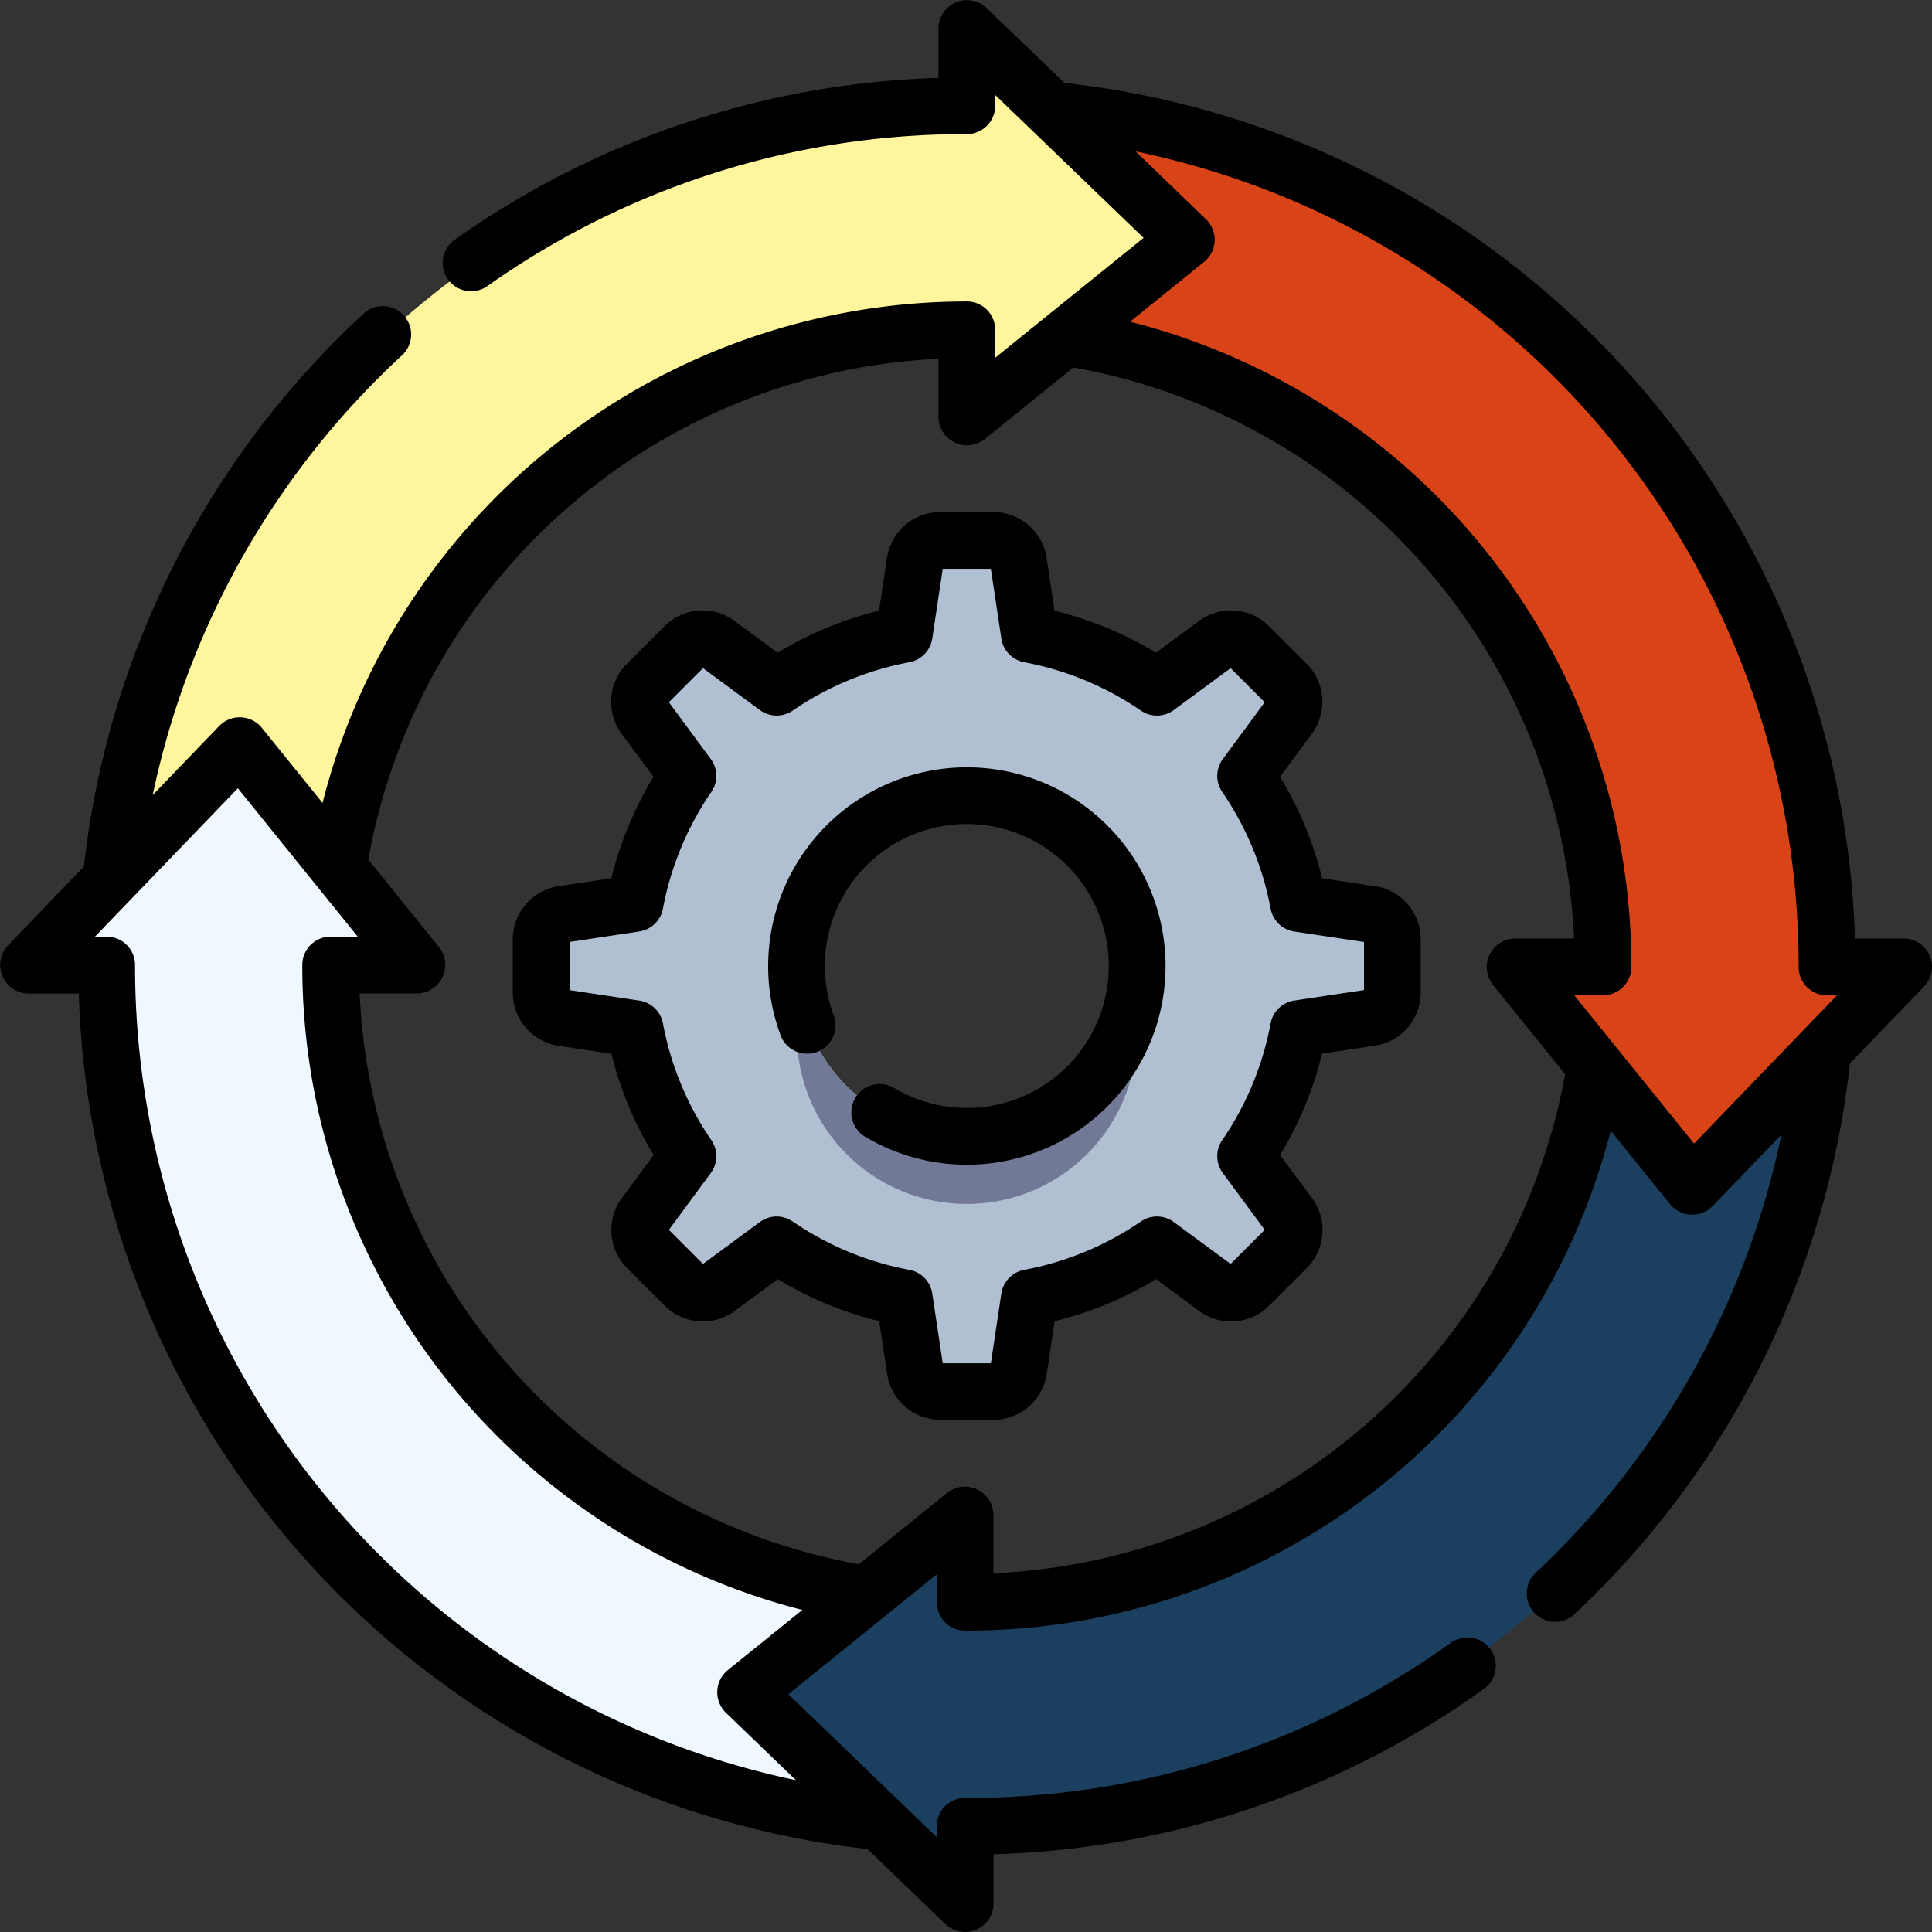 <svg xmlns="http://www.w3.org/2000/svg" width="85" height="85" viewBox="0 0 85 85">
  <rect x="0" y="0" width="85" height="85" fill="#333333" stroke="none"/>
  <g id="c4" transform="translate(0 0)">
    <g id="Group_149754" data-name="Group 149754" transform="translate(1.328 1.328)">
      <path id="Path_215029" data-name="Path 215029" d="M67.726,11.4h0A37.773,37.773,0,0,0,30.148,45.361l9.971-.467A27.987,27.987,0,0,1,67.726,21.239l-.044.016v3.818l9.64-7.789L67.681,8v3.419" transform="translate(-26.471 -8)" fill="#fff59d"/>
      <path id="Path_215030" data-name="Path 215030" d="M116.063,76.57l7.261-5.867a27.949,27.949,0,0,0-35.163,25.7l.34-.016a27.987,27.987,0,0,1,27.607-23.655l-.044.016Z" transform="translate(-74.853 -59.497)" fill="#fff59d"/>
      <path id="Path_215031" data-name="Path 215031" d="M180.1,159.866l-3.158-.475a14.737,14.737,0,0,0-2.323-5.605l1.9-2.57a1.13,1.13,0,0,0-.11-1.471l-1.635-1.635A1.13,1.13,0,0,0,173.3,148l-2.57,1.9a14.737,14.737,0,0,0-5.605-2.323l-.475-3.158a1.13,1.13,0,0,0-1.117-.962h-2.312a1.13,1.13,0,0,0-1.117.962l-.475,3.158a14.736,14.736,0,0,0-5.605,2.323l-2.57-1.9a1.13,1.13,0,0,0-1.47.11l-1.635,1.635a1.13,1.13,0,0,0-.11,1.471l1.9,2.57a14.736,14.736,0,0,0-2.323,5.605l-3.158.475a1.13,1.13,0,0,0-.962,1.117V163.3a1.13,1.13,0,0,0,.962,1.118l3.158.475a14.737,14.737,0,0,0,2.323,5.605l-1.9,2.57a1.13,1.13,0,0,0,.11,1.471l1.635,1.635a1.13,1.13,0,0,0,1.47.11l2.57-1.9a14.737,14.737,0,0,0,5.605,2.323l.475,3.158a1.13,1.13,0,0,0,1.117.962h2.312a1.13,1.13,0,0,0,1.117-.962l.475-3.158a14.736,14.736,0,0,0,5.605-2.323l2.57,1.9a1.13,1.13,0,0,0,1.471-.11l1.635-1.635a1.13,1.13,0,0,0,.11-1.471l-1.9-2.57a14.737,14.737,0,0,0,2.323-5.605l3.158-.475a1.13,1.13,0,0,0,.962-1.118v-2.312A1.13,1.13,0,0,0,180.1,159.866Zm-17.722,9.752a7.479,7.479,0,1,1,7.479-7.479A7.478,7.478,0,0,1,162.375,169.619Z" transform="translate(-121.165 -120.968)" fill="#b0c0d2"/>
      <path id="Path_215032" data-name="Path 215032" d="M11.443,207.34c0,.013,0,.026,0,.039A37.773,37.773,0,0,0,45.4,244.957l-.585-9.991a27.939,27.939,0,0,1-23.538-27.587c0-.013,0-.026,0-.039h3.794l-7.789-9.64L8,207.34h3.419" transform="translate(-8 -166.207)" fill="#f0f8ff"/>
      <path id="Path_215033" data-name="Path 215033" d="M207.34,302.63h.077A27.939,27.939,0,0,0,235,279.1l10-.68a37.772,37.772,0,0,1-37.586,34.046h-.077v3.4l-9.64-9.284,9.64-7.789v3.818Z" transform="translate(-166.207 -233.527)" fill="#1b3f5e"/>
      <path id="Path_215034" data-name="Path 215034" d="M226.142,266.494a7.509,7.509,0,0,0-.15-1.494,7.48,7.48,0,0,1-14.658,0,7.479,7.479,0,1,0,14.807,1.494Z" transform="translate(-177.453 -222.334)" fill="#727997"/>
      <path id="Path_215035" data-name="Path 215035" d="M218.626,309.48a37.941,37.941,0,0,1-7.486-.743l7.409,7.135v-3.4h.077a37.772,37.772,0,0,0,37.586-34.046l-.514.534A37.779,37.779,0,0,1,218.626,309.48Z" transform="translate(-177.416 -233.528)" fill="#1b3f5e"/>
      <path id="Path_215036" data-name="Path 215036" d="M59.015,289.843a37.787,37.787,0,0,1-30.167-34.075h-.115c0,.013,0,.026,0,.039a37.773,37.773,0,0,0,33.96,37.578Z" transform="translate(-25.291 -214.635)" fill="#f0f8ff"/>
      <path id="Path_215037" data-name="Path 215037" d="M312.708,67.226c0-.013,0-.026,0-.039A37.772,37.772,0,0,0,278.664,29.6l5.916,5.7-5.31,4.29a27.939,27.939,0,0,1,23.6,27.6c0,.013,0,.026,0,.039H299l7.789,9.64,9.284-9.64Z" transform="translate(-233.73 -26.016)" fill="#d84318"/>
      <g id="Group_149753" data-name="Group 149753" transform="translate(45.541 11.206)">
        <path id="Path_215038" data-name="Path 215038" d="M285.246,75.5l-2.93,2.368a27.941,27.941,0,0,1,23.562,26.111q.04-.746.04-1.5A27.943,27.943,0,0,0,285.246,75.5Z" transform="translate(-282.316 -75.501)" fill="#d84318"/>
      </g>
    </g>
    <g id="Group_149755" data-name="Group 149755" transform="translate(0 0)">
      <path id="Path_215039" data-name="Path 215039" d="M212.312,203.347a8.746,8.746,0,0,0-8.211,11.744,1.248,1.248,0,1,0,2.343-.857,6.246,6.246,0,1,1,2.65,3.209,1.248,1.248,0,0,0-1.288,2.137,8.742,8.742,0,1,0,4.506-16.233Z" transform="translate(-169.775 -169.588)"/>
      <path id="Path_215040" data-name="Path 215040" d="M173.854,152.171l-2.313-.348a15.893,15.893,0,0,0-1.849-4.462l1.391-1.883a2.366,2.366,0,0,0-.231-3.1l-1.638-1.638a2.366,2.366,0,0,0-3.1-.231l-1.883,1.391a15.886,15.886,0,0,0-4.462-1.849l-.348-2.313a2.366,2.366,0,0,0-2.354-2.026h-2.317a2.366,2.366,0,0,0-2.354,2.026l-.348,2.313a15.887,15.887,0,0,0-4.462,1.849l-1.883-1.391a2.366,2.366,0,0,0-3.1.232l-1.638,1.638a2.365,2.365,0,0,0-.232,3.1l1.39,1.882a15.877,15.877,0,0,0-1.849,4.462l-2.313.348a2.365,2.365,0,0,0-2.026,2.354v2.317a2.365,2.365,0,0,0,2.026,2.354l2.313.348A15.888,15.888,0,0,0,142.132,164l-1.39,1.882a2.365,2.365,0,0,0,.231,3.1l1.638,1.638a2.366,2.366,0,0,0,3.1.231l1.882-1.391a15.885,15.885,0,0,0,4.462,1.849l.348,2.313a2.366,2.366,0,0,0,2.354,2.026h2.316a2.366,2.366,0,0,0,2.354-2.026l.348-2.313a15.886,15.886,0,0,0,4.462-1.849l1.883,1.391a2.366,2.366,0,0,0,3.1-.231l1.638-1.638a2.366,2.366,0,0,0,.231-3.1L169.691,164a15.881,15.881,0,0,0,1.849-4.462l2.313-.348a2.365,2.365,0,0,0,2.026-2.354v-2.317a2.365,2.365,0,0,0-2.026-2.354Zm-.469,4.571-3.067.461a1.247,1.247,0,0,0-1.041,1,13.451,13.451,0,0,1-2.131,5.143,1.247,1.247,0,0,0,.027,1.445l1.843,2.5-1.5,1.5-2.5-1.843a1.248,1.248,0,0,0-1.445-.026,13.451,13.451,0,0,1-5.142,2.131,1.248,1.248,0,0,0-1,1.041l-.461,3.067h-2.118l-.461-3.067a1.247,1.247,0,0,0-1-1.041,13.451,13.451,0,0,1-5.142-2.131,1.247,1.247,0,0,0-1.445.027l-2.5,1.843-1.5-1.5,1.843-2.5a1.247,1.247,0,0,0,.026-1.445,13.449,13.449,0,0,1-2.131-5.142,1.247,1.247,0,0,0-1.041-1l-3.067-.461v-2.118l3.067-.461a1.247,1.247,0,0,0,1.041-1,13.45,13.45,0,0,1,2.131-5.142,1.247,1.247,0,0,0-.026-1.445l-1.843-2.5,1.5-1.5,2.5,1.843a1.248,1.248,0,0,0,1.445.027,13.454,13.454,0,0,1,5.142-2.131,1.247,1.247,0,0,0,1-1.041l.461-3.067h2.118l.461,3.067a1.248,1.248,0,0,0,1,1.041,13.449,13.449,0,0,1,5.142,2.131,1.247,1.247,0,0,0,1.445-.026l2.5-1.843,1.5,1.5-1.843,2.5a1.248,1.248,0,0,0-.027,1.445,13.45,13.45,0,0,1,2.131,5.143,1.247,1.247,0,0,0,1.041,1l3.067.461Z" transform="translate(-113.374 -113.183)"/>
      <path id="Path_215041" data-name="Path 215041" d="M84.9,42.05a1.247,1.247,0,0,0-1.148-.759H81.609A39.091,39.091,0,0,0,46.827,3.645L43.4.346a1.256,1.256,0,0,0-2.113.9V3.427a38.814,38.814,0,0,0-21.253,7.1,1.248,1.248,0,1,0,1.438,2.039A36.359,36.359,0,0,1,42.537,5.9a1.247,1.247,0,0,0,1.248-1.248V4.178l6.528,6.287L43.784,15.74V14.511a1.247,1.247,0,0,0-1.248-1.248A29.245,29.245,0,0,0,14.191,35.327l-2.674-3.309a1.256,1.256,0,0,0-1.869-.081l-2.93,3.043a36.551,36.551,0,0,1,11-19.376,1.248,1.248,0,0,0-1.692-1.833A39.013,39.013,0,0,0,3.691,38.122L.346,41.6a1.256,1.256,0,0,0,.9,2.113h2.22a39.093,39.093,0,0,0,34.7,37.638l3.434,3.307a1.255,1.255,0,0,0,2.113-.9v-2.18a38.79,38.79,0,0,0,21.6-7.294,1.248,1.248,0,0,0-1.455-2.027A36.343,36.343,0,0,1,42.522,79.1H42.46a1.247,1.247,0,0,0-1.248,1.248v.478l-6.528-6.287,6.528-5.275v1.228a1.248,1.248,0,0,0,1.24,1.248h.085A29.245,29.245,0,0,0,70.864,49.745l2.615,3.237a1.255,1.255,0,0,0,1.869.081l3.027-3.143a36.572,36.572,0,0,1-10.8,19.265A1.248,1.248,0,1,0,69.288,71a39.037,39.037,0,0,0,12.1-24.216L84.651,43.4a1.247,1.247,0,0,0,.25-1.353ZM32.016,73.482a1.255,1.255,0,0,0-.081,1.869l3.083,2.97A36.607,36.607,0,0,1,5.941,42.5v-.043a1.247,1.247,0,0,0-1.248-1.248H4.178l6.287-6.528,5.274,6.528h-1.19A1.244,1.244,0,0,0,13.3,42.457V42.5a29.245,29.245,0,0,0,22,28.33ZM59.983,62.766a26.727,26.727,0,0,1-16.276,6.45V66.648a1.256,1.256,0,0,0-2.032-.971l-3.888,3.142a26.749,26.749,0,0,1-21.964-25.11h2.528a1.256,1.256,0,0,0,.971-2.032L16.205,37.82A26.748,26.748,0,0,1,41.289,15.787v2.564a1.256,1.256,0,0,0,2.032.971l3.9-3.153A26.749,26.749,0,0,1,69.25,41.291h-2.6a1.256,1.256,0,0,0-.971,2.032l3.179,3.934a26.755,26.755,0,0,1-8.87,15.509ZM74.532,50.314l-5.274-6.528h1.267a1.244,1.244,0,0,0,1.248-1.243V42.5A29.246,29.246,0,0,0,49.717,14.155l3.264-2.637a1.255,1.255,0,0,0,.081-1.869l-3.1-2.989A36.606,36.606,0,0,1,79.133,42.5v.043a1.247,1.247,0,0,0,1.248,1.248h.439Z" transform="translate(0 0)"/>
    </g>
  </g>
</svg>
